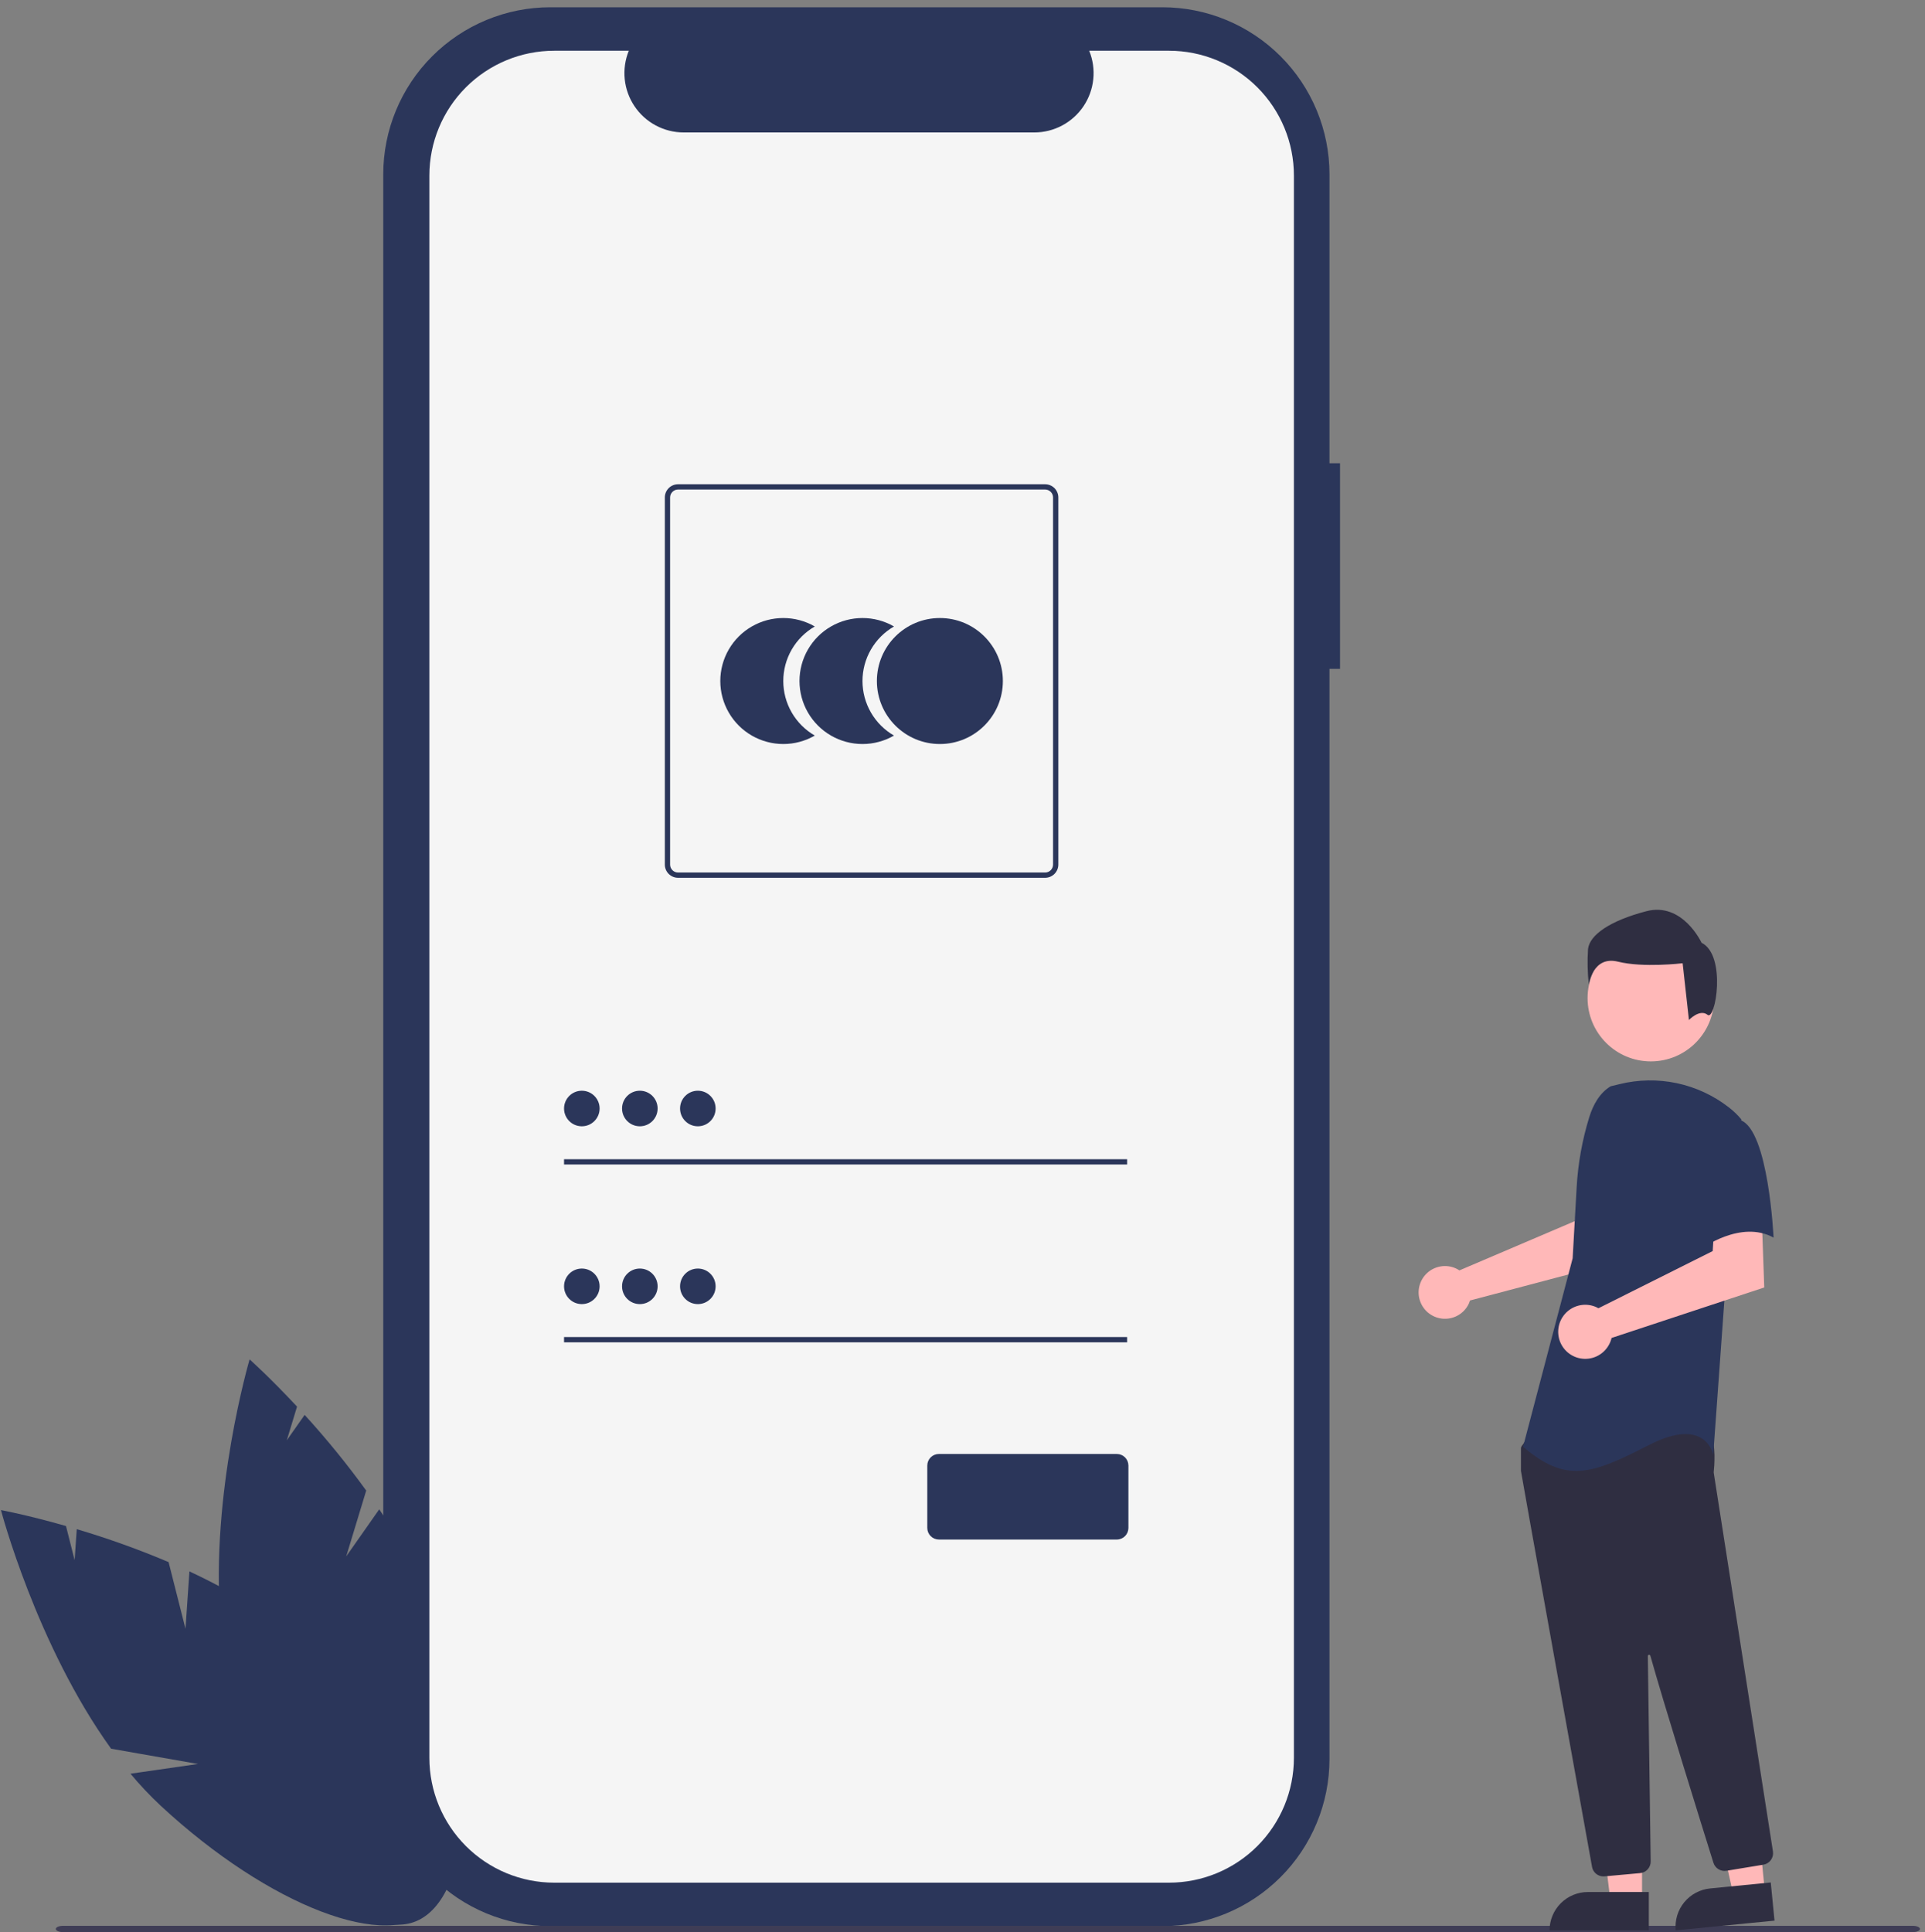 <svg width="264" height="265" viewBox="0 0 264 265" fill="none" xmlns="http://www.w3.org/2000/svg">
<rect x="0" y="0" width="264" height="265" fill="#808080" stroke="none"/>
<g clip-path="url(#clip0_7814_39367)">
<path d="M25.439 223.366L23.121 214.224C19.011 212.482 14.807 210.974 10.527 209.706L10.235 213.954L9.048 209.274C3.741 207.756 0.13 207.089 0.13 207.089C0.13 207.089 5.006 225.635 15.236 239.814L27.156 241.907L17.896 243.243C19.183 244.791 20.566 246.257 22.037 247.632C36.917 261.444 53.492 267.782 59.056 261.786C64.621 255.791 57.069 239.734 42.188 225.923C37.575 221.641 31.78 218.205 25.979 215.5L25.439 223.366Z" fill="#2B365A"/>
<path d="M47.482 213.437L50.223 204.414C47.606 200.798 44.786 197.334 41.779 194.036L39.332 197.521L40.736 192.901C36.976 188.861 34.23 186.423 34.23 186.423C34.23 186.423 28.819 204.82 30.246 222.245L39.367 230.199L30.749 226.555C31.05 228.546 31.477 230.516 32.026 232.454C37.625 251.97 48.537 265.962 56.4 263.706C64.262 261.451 66.097 243.801 60.498 224.285C58.763 218.235 55.578 212.298 52.01 206.984L47.482 213.437Z" fill="#2B365A"/>
<path d="M183.775 63.53H182.33V23.921C182.33 20.911 181.737 17.93 180.585 15.148C179.432 12.367 177.744 9.84 175.615 7.711C173.486 5.582 170.959 3.893 168.177 2.741C165.396 1.589 162.415 0.996 159.404 0.996L75.485 0.996C69.405 0.996 63.574 3.411 59.274 7.711C54.975 12.01 52.56 17.841 52.56 23.921L52.56 241.222C52.56 244.232 53.153 247.213 54.305 249.995C55.457 252.776 57.146 255.303 59.274 257.432C61.403 259.561 63.931 261.25 66.712 262.402C69.493 263.554 72.474 264.147 75.485 264.147H159.404C165.484 264.147 171.315 261.732 175.615 257.432C179.914 253.133 182.329 247.302 182.329 241.222V91.724H183.775L183.775 63.53Z" fill="#2B365A"/>
<path d="M160.329 6.959H149.376C149.88 8.194 150.072 9.534 149.936 10.861C149.8 12.188 149.339 13.461 148.595 14.568C147.851 15.675 146.846 16.582 145.669 17.209C144.492 17.837 143.178 18.165 141.844 18.165H93.768C92.434 18.165 91.121 17.836 89.944 17.209C88.766 16.582 87.762 15.675 87.018 14.568C86.274 13.461 85.813 12.188 85.677 10.861C85.541 9.534 85.733 8.194 86.237 6.959H76.006C71.465 6.959 67.111 8.763 63.9 11.973C60.689 15.184 58.886 19.539 58.886 24.079L58.886 241.064C58.886 245.605 60.689 249.959 63.9 253.17C67.111 256.381 71.465 258.185 76.006 258.185H160.329C164.87 258.185 169.225 256.381 172.435 253.17C175.646 249.959 177.45 245.605 177.45 241.064V24.079C177.45 19.538 175.646 15.184 172.435 11.973C169.225 8.763 164.87 6.959 160.329 6.959Z" fill="#F5F5F5"/>
<path d="M107.423 93.394C107.422 91.878 107.822 90.388 108.58 89.074C109.339 87.761 110.43 86.671 111.744 85.913C110.431 85.154 108.941 84.755 107.424 84.755C105.908 84.755 104.418 85.154 103.104 85.912C101.791 86.67 100.7 87.761 99.942 89.074C99.183 90.388 98.784 91.877 98.784 93.394C98.784 94.91 99.183 96.4 99.942 97.714C100.7 99.027 101.791 100.118 103.104 100.876C104.418 101.634 105.908 102.033 107.424 102.033C108.941 102.033 110.431 101.633 111.744 100.875C110.43 100.117 109.339 99.027 108.58 97.714C107.822 96.401 107.422 94.911 107.423 93.394Z" fill="#2B365A"/>
<path d="M118.283 93.394C118.283 91.878 118.682 90.388 119.441 89.074C120.199 87.761 121.29 86.671 122.604 85.913C121.291 85.154 119.801 84.755 118.285 84.755C116.768 84.755 115.278 85.154 113.965 85.912C112.651 86.67 111.561 87.761 110.802 89.074C110.044 90.388 109.645 91.877 109.645 93.394C109.645 94.91 110.044 96.4 110.802 97.714C111.561 99.027 112.651 100.118 113.965 100.876C115.278 101.634 116.768 102.033 118.285 102.033C119.801 102.033 121.291 101.633 122.604 100.875C121.29 100.117 120.199 99.027 119.441 97.714C118.682 96.401 118.283 94.911 118.283 93.394Z" fill="#2B365A"/>
<path d="M128.897 102.033C133.668 102.033 137.536 98.165 137.536 93.394C137.536 88.623 133.668 84.755 128.897 84.755C124.126 84.755 120.258 88.623 120.258 93.394C120.258 98.165 124.126 102.033 128.897 102.033Z" fill="#2B365A"/>
<path d="M143.335 120.377H92.985C92.505 120.377 92.046 120.186 91.707 119.847C91.368 119.508 91.177 119.049 91.177 118.569V68.219C91.177 67.74 91.368 67.28 91.707 66.941C92.046 66.602 92.505 66.412 92.985 66.411H143.335C143.814 66.412 144.274 66.602 144.613 66.941C144.951 67.28 145.142 67.74 145.143 68.219V118.569C145.142 119.049 144.951 119.508 144.613 119.847C144.274 120.186 143.814 120.377 143.335 120.377ZM92.985 67.135C92.697 67.135 92.421 67.249 92.218 67.453C92.015 67.656 91.9 67.932 91.9 68.219V118.57C91.9 118.857 92.015 119.133 92.218 119.336C92.421 119.54 92.697 119.654 92.985 119.654H143.335C143.622 119.654 143.898 119.54 144.101 119.336C144.305 119.133 144.419 118.857 144.419 118.57V68.219C144.419 67.932 144.305 67.656 144.101 67.453C143.898 67.249 143.622 67.135 143.335 67.135H92.985Z" fill="#2B365A"/>
<path d="M154.577 158.974H77.355V159.697H154.577V158.974Z" fill="#2B365A"/>
<path d="M79.794 154.457C81.141 154.457 82.233 153.365 82.233 152.018C82.233 150.671 81.141 149.579 79.794 149.579C78.447 149.579 77.355 150.671 77.355 152.018C77.355 153.365 78.447 154.457 79.794 154.457Z" fill="#2B365A"/>
<path d="M154.577 183.359H77.355V184.083H154.577V183.359Z" fill="#2B365A"/>
<path d="M79.794 178.843C81.141 178.843 82.233 177.751 82.233 176.405C82.233 175.058 81.141 173.966 79.794 173.966C78.447 173.966 77.355 175.058 77.355 176.405C77.355 177.751 78.447 178.843 79.794 178.843Z" fill="#2B365A"/>
<path d="M153.164 211.128H128.76C128.338 211.128 127.934 210.96 127.636 210.662C127.338 210.364 127.17 209.96 127.17 209.538V200.985C127.17 200.563 127.338 200.159 127.636 199.861C127.934 199.563 128.338 199.395 128.76 199.395H153.164C153.585 199.395 153.99 199.563 154.288 199.861C154.586 200.159 154.753 200.563 154.754 200.985V209.538C154.753 209.96 154.586 210.364 154.288 210.662C153.99 210.96 153.585 211.128 153.164 211.128Z" fill="#2B365A"/>
<path d="M87.749 154.457C89.096 154.457 90.188 153.365 90.188 152.018C90.188 150.671 89.096 149.579 87.749 149.579C86.402 149.579 85.31 150.671 85.31 152.018C85.31 153.365 86.402 154.457 87.749 154.457Z" fill="#2B365A"/>
<path d="M95.704 154.457C97.051 154.457 98.143 153.365 98.143 152.018C98.143 150.671 97.051 149.579 95.704 149.579C94.357 149.579 93.265 150.671 93.265 152.018C93.265 153.365 94.357 154.457 95.704 154.457Z" fill="#2B365A"/>
<path d="M87.749 178.843C89.096 178.843 90.188 177.751 90.188 176.405C90.188 175.058 89.096 173.966 87.749 173.966C86.402 173.966 85.31 175.058 85.31 176.405C85.31 177.751 86.402 178.843 87.749 178.843Z" fill="#2B365A"/>
<path d="M95.704 178.843C97.051 178.843 98.143 177.751 98.143 176.405C98.143 175.058 97.051 173.966 95.704 173.966C94.357 173.966 93.265 175.058 93.265 176.405C93.265 177.751 94.357 178.843 95.704 178.843Z" fill="#2B365A"/>
<path d="M262.327 264.966H8.638C8.095 264.966 7.655 264.773 7.655 264.535C7.655 264.298 8.095 264.104 8.638 264.104H262.327C262.87 264.104 263.31 264.297 263.31 264.535C263.31 264.773 262.87 264.966 262.327 264.966Z" fill="#3F3D56"/>
<path d="M199.649 173.94C199.822 174.02 199.989 174.113 200.148 174.219L215.995 167.455L216.561 163.28L222.893 163.241L222.519 172.816L201.602 178.348C201.558 178.493 201.505 178.636 201.444 178.775C201.142 179.42 200.655 179.961 200.046 180.331C199.437 180.701 198.732 180.883 198.02 180.853C197.308 180.824 196.62 180.584 196.044 180.166C195.467 179.747 195.027 179.167 194.779 178.499C194.531 177.831 194.486 177.104 194.65 176.41C194.813 175.717 195.178 175.087 195.698 174.6C196.219 174.113 196.871 173.79 197.574 173.673C198.277 173.556 198.999 173.649 199.649 173.94Z" fill="#FFB8B8"/>
<path d="M225.196 260.705H220.865L218.804 243.996L225.197 243.996L225.196 260.705Z" fill="#FFB8B8"/>
<path d="M217.77 259.467H226.124V264.727H212.51C212.51 263.332 213.064 261.994 214.051 261.007C215.037 260.021 216.375 259.467 217.77 259.467Z" fill="#2F2E41"/>
<path d="M242.043 259.479L237.732 259.904L234.043 243.478L240.406 242.852L242.043 259.479Z" fill="#FFB8B8"/>
<path d="M234.532 258.977L242.846 258.158L243.362 263.392L229.813 264.727C229.745 264.039 229.814 263.345 230.014 262.684C230.215 262.023 230.543 261.408 230.982 260.874C231.42 260.34 231.959 259.898 232.568 259.572C233.177 259.247 233.845 259.044 234.532 258.977Z" fill="#2F2E41"/>
<path d="M226.402 145.558C231.195 145.558 235.08 141.672 235.08 136.879C235.08 132.087 231.195 128.201 226.402 128.201C221.609 128.201 217.724 132.087 217.724 136.879C217.724 141.672 221.609 145.558 226.402 145.558Z" fill="#FFB8B8"/>
<path d="M219.897 257.326C219.524 257.327 219.164 257.196 218.878 256.957C218.593 256.718 218.401 256.386 218.337 256.019C216.094 243.573 208.766 202.876 208.59 201.749C208.586 201.723 208.585 201.697 208.585 201.67V198.636C208.584 198.526 208.619 198.418 208.683 198.328L209.652 196.972C209.698 196.907 209.758 196.853 209.828 196.815C209.898 196.776 209.976 196.755 210.056 196.751C215.575 196.492 233.653 195.734 234.526 196.825C235.403 197.922 235.093 201.244 235.022 201.899L235.026 201.967L243.147 253.906C243.211 254.32 243.109 254.742 242.863 255.082C242.617 255.421 242.248 255.651 241.835 255.72L236.762 256.556C236.384 256.616 235.997 256.539 235.671 256.339C235.346 256.138 235.102 255.827 234.986 255.463C233.417 250.45 228.157 233.585 226.334 227.059C226.322 227.018 226.296 226.982 226.26 226.959C226.224 226.935 226.181 226.926 226.139 226.932C226.096 226.938 226.058 226.959 226.03 226.991C226.002 227.024 225.987 227.066 225.987 227.108C226.078 233.329 226.298 249.2 226.374 254.682L226.383 255.272C226.386 255.672 226.239 256.058 225.971 256.355C225.704 256.652 225.334 256.837 224.936 256.875L220.045 257.319C219.995 257.324 219.946 257.326 219.897 257.326Z" fill="#2F2E41"/>
<path d="M220.895 148.97C219.38 149.871 218.474 151.525 217.954 153.209C216.991 156.326 216.412 159.548 216.228 162.805L215.678 172.557L208.875 198.41C214.772 203.4 218.173 202.266 226.111 198.185C234.048 194.104 234.956 199.546 234.956 199.546L236.543 177.548L238.811 153.509C238.302 152.896 237.725 152.342 237.093 151.858C234.997 150.228 232.558 149.095 229.96 148.544C227.363 147.994 224.674 148.04 222.097 148.68L220.895 148.97Z" fill="#2B365A"/>
<path d="M218.685 179.162C218.868 179.231 219.045 179.314 219.215 179.411L234.885 171.568L235.145 167.319L241.609 166.873L241.955 176.559L221.015 183.484C220.844 184.217 220.453 184.881 219.896 185.388C219.338 185.894 218.64 186.218 217.893 186.318C217.147 186.417 216.388 186.287 215.717 185.945C215.046 185.603 214.496 185.064 214.138 184.402C213.781 183.739 213.634 182.983 213.717 182.234C213.8 181.486 214.108 180.78 214.602 180.211C215.095 179.643 215.75 179.238 216.48 179.05C217.209 178.863 217.978 178.902 218.685 179.162Z" fill="#FFB8B8"/>
<path d="M238.697 153.619C242.553 154.98 243.232 169.722 243.232 169.722C238.696 167.227 233.253 171.31 233.253 171.31C233.253 171.31 232.119 167.454 230.758 162.465C230.347 161.062 230.298 159.577 230.616 158.15C230.933 156.722 231.606 155.398 232.573 154.301C232.573 154.301 234.842 152.258 238.697 153.619Z" fill="#2B365A"/>
<path d="M234.184 139.175C233.102 138.31 231.627 139.882 231.627 139.882L230.762 132.097C230.762 132.097 225.356 132.745 221.896 131.881C218.436 131.017 217.895 135.017 217.895 135.017C217.717 133.401 217.68 131.773 217.787 130.151C218.003 128.205 220.814 126.259 225.788 124.961C230.762 123.663 233.357 129.286 233.357 129.286C236.817 131.016 235.265 140.04 234.184 139.175Z" fill="#2F2E41"/>
</g>
<defs>
<clipPath id="clip0_7814_39367">
<rect width="263.18" height="263.967" fill="white" transform="translate(0.13 0.996)"/>
</clipPath>
</defs>
</svg>
